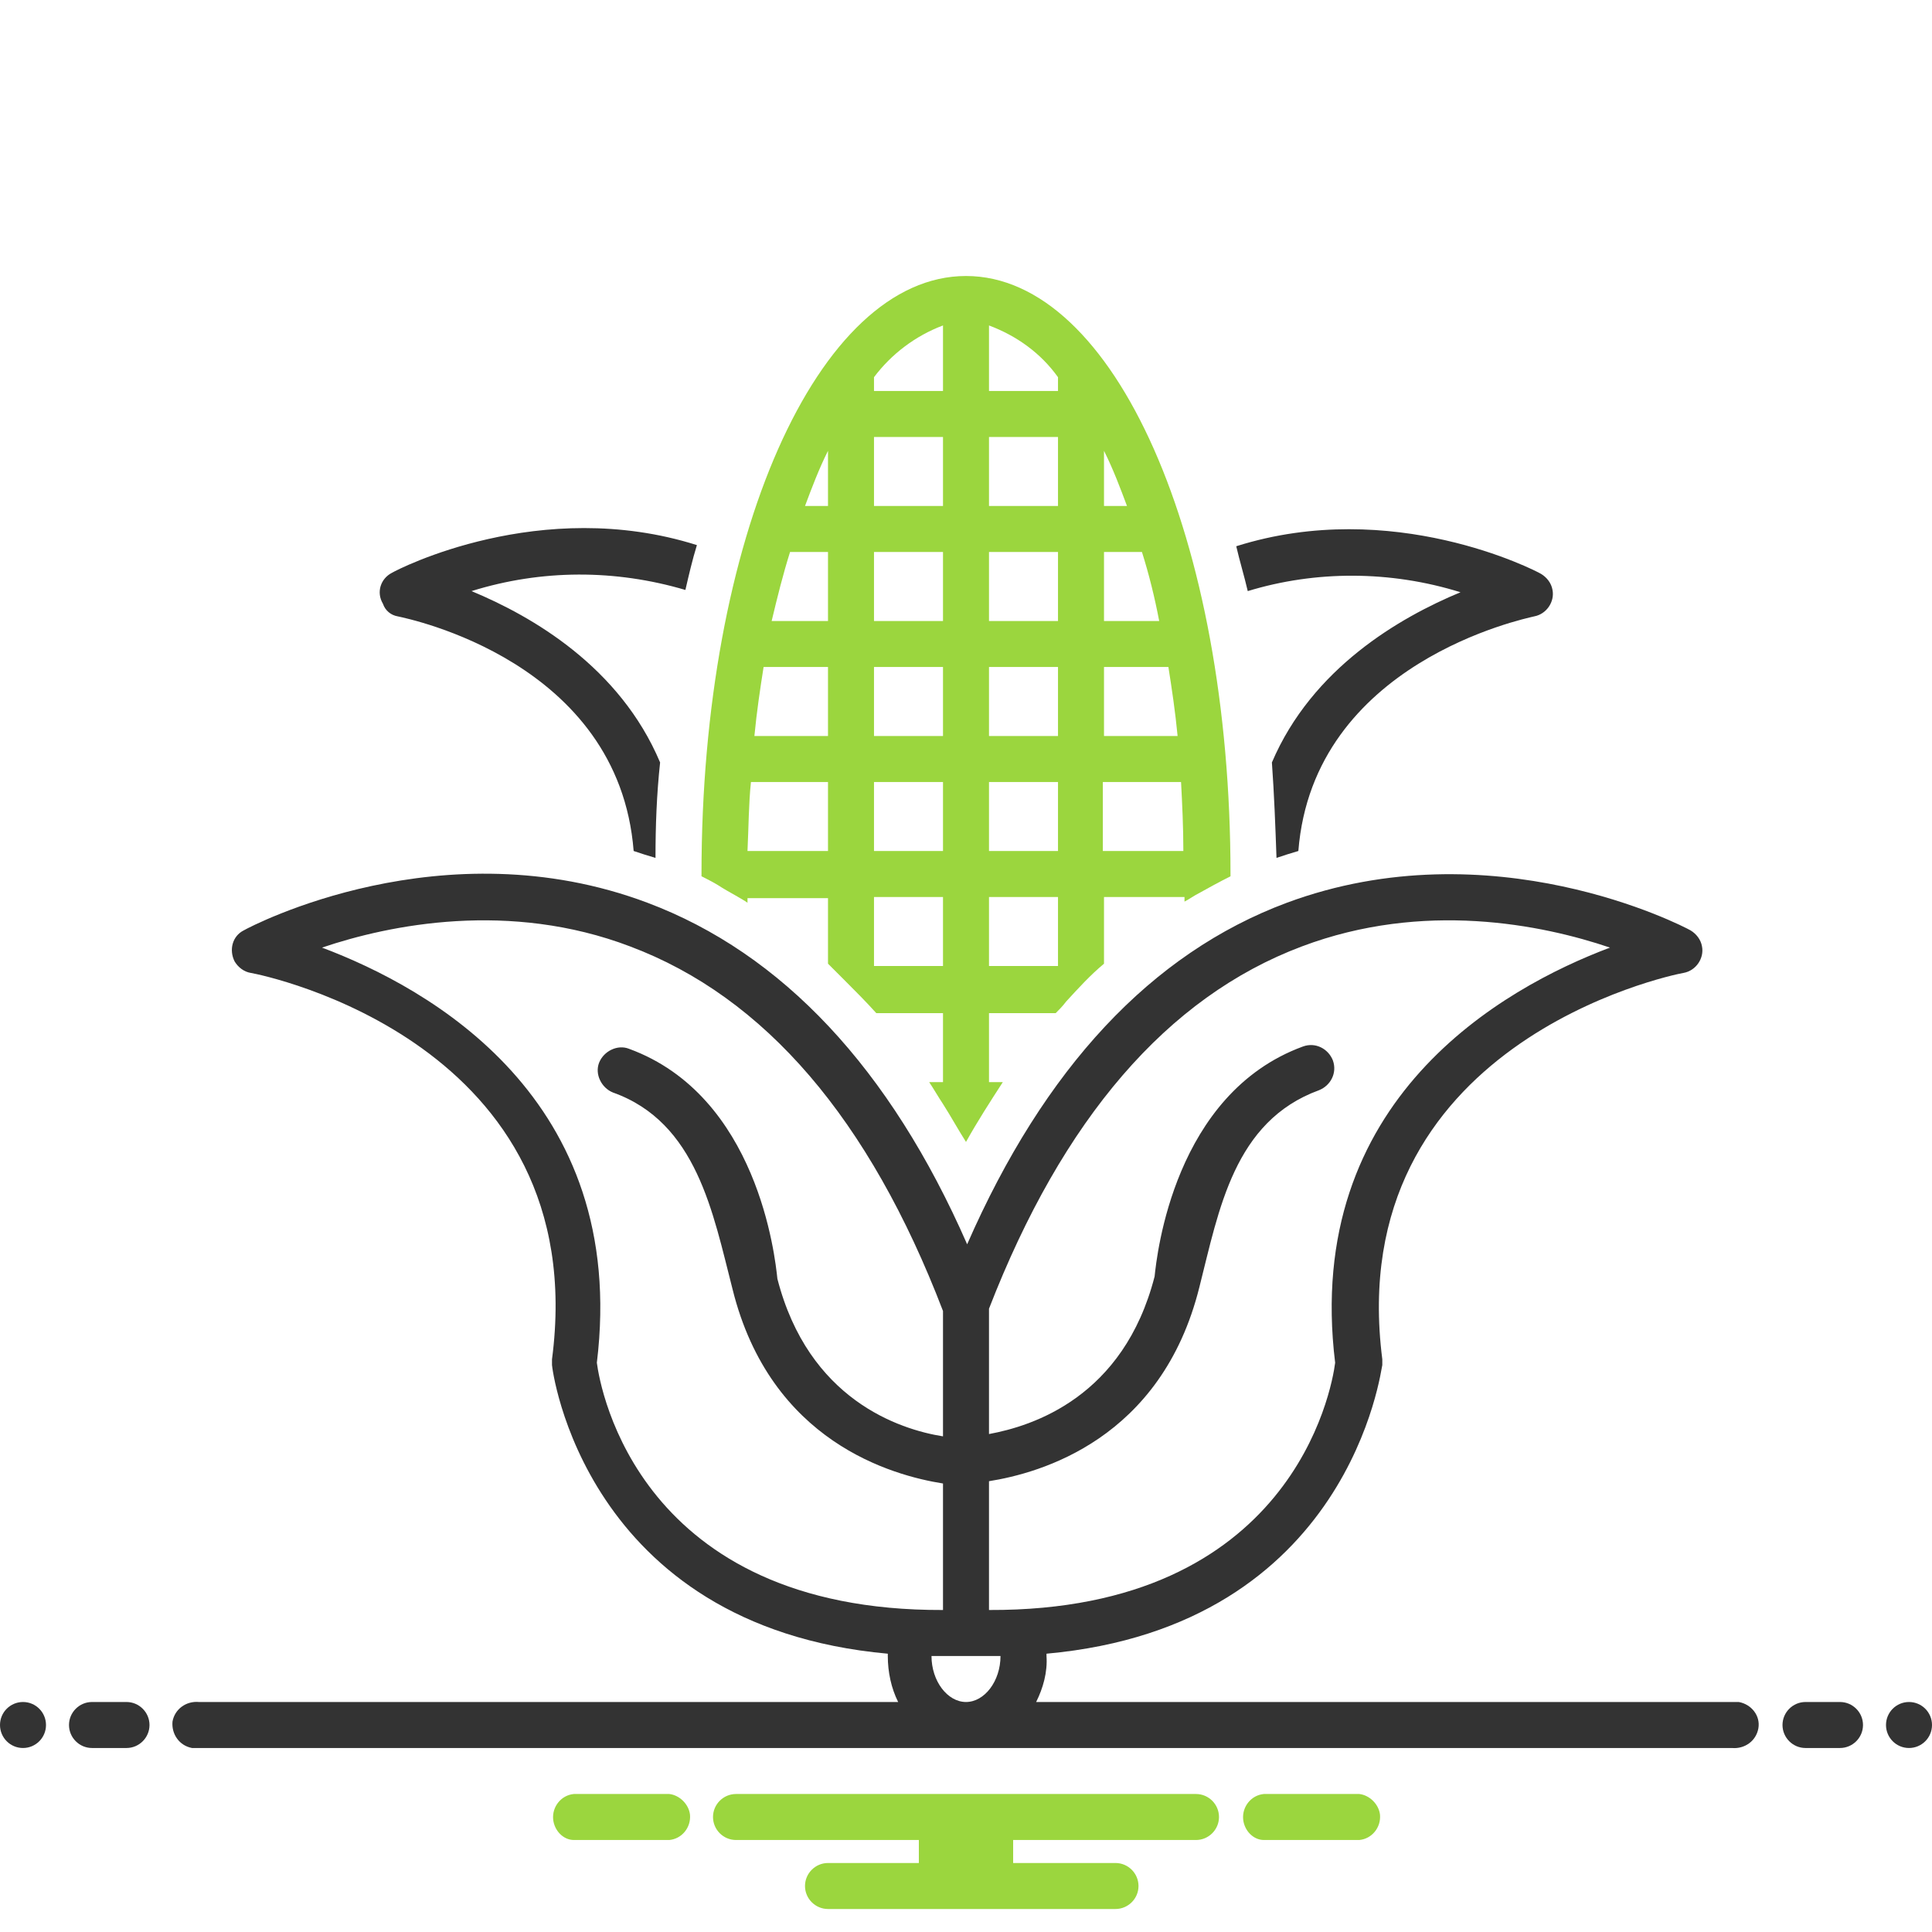 <?xml version="1.0" encoding="utf-8"?>
<!-- Generator: Adobe Illustrator 24.3.0, SVG Export Plug-In . SVG Version: 6.00 Build 0)  -->
<svg version="1.1" id="Слой_1" xmlns="http://www.w3.org/2000/svg" xmlns:xlink="http://www.w3.org/1999/xlink" x="0px" y="0px"
	 viewBox="0 0 168 168" style="enable-background:new 0 0 168 168;" xml:space="preserve">
<style type="text/css">
	.st0{fill:#333333;}
	.st1{fill:#9BD63E;}
</style>
<path class="st0" d="M127,51.5c-5.3,2.2-12.9,6.6-16.4,14.8c0.2,2.8,0.3,5.5,0.4,8.3c0.6-0.2,1.2-0.4,1.9-0.6
	c1.3-16.4,19.7-20.2,20.5-20.4c1.1-0.2,1.8-1.3,1.6-2.3c-0.1-0.6-0.5-1.1-1-1.4c-0.5-0.3-12.9-6.7-26.5-2.4c0.3,1.3,0.7,2.6,1,3.9
	C114.4,49.6,120.9,49.6,127,51.5z M34.6,53.6c0.9,0.2,19.2,3.9,20.5,20.4c0.6,0.2,1.2,0.4,1.9,0.6c0-2.8,0.1-5.5,0.4-8.3
	C53.9,58,46.3,53.6,41,51.4c6.1-1.9,12.5-1.9,18.6-0.1c0.3-1.3,0.6-2.6,1-3.9c-13.6-4.3-26,2.1-26.5,2.4c-1,0.5-1.4,1.7-0.8,2.7
	C33.5,53.1,34,53.5,34.6,53.6L34.6,53.6z"/>
<path class="st1" d="M62.8,77.2c0.3,0.2,1.8,1,2.2,1.3c0-0.1,0-0.3,0-0.4h7v5.7c0.5,0.5,1,1,1.5,1.5c0.9,0.9,1.8,1.8,2.7,2.8H82v6
	h-1.2c0.4,0.6,0.8,1.3,1.2,1.9c0.7,1.1,1.3,2.2,2,3.3c1-1.8,2.1-3.5,3.2-5.2H86v-6h5.8c0.3-0.3,0.6-0.6,0.9-1
	c1.1-1.2,2.1-2.3,3.3-3.3V78h7c0,0.1,0,0.3,0,0.4c0.4-0.2,0.8-0.5,1.2-0.7c0.9-0.5,1.8-1,2.8-1.5c0-0.1,0-0.2,0-0.2
	c0-29.2-10.1-52-23-52S61,46.8,61,76c0,0.1,0,0.2,0,0.2C61.6,76.5,62.2,76.8,62.8,77.2z M96,39.2c0.8,1.6,1.4,3.2,2,4.8h-2V39.2z
	 M96,48h3.3c0.6,1.9,1.1,3.9,1.5,6H96V48z M96,58h5.6c0.3,1.9,0.6,3.9,0.8,6H96V58z M96,68h6.7c0.1,1.9,0.2,3.9,0.2,6h-7v-6H96z
	 M86,28.3c2.4,0.9,4.5,2.4,6,4.5V34h-6V28.3z M86,38h6v6h-6V38z M86,48h6v6h-6V48z M86,58h6v6h-6V58z M86,68h6v6h-6V68z M86,78h6v6
	h-6V78z M76,32.8c1.5-2,3.6-3.6,6-4.5V34h-6V32.8z M76,38h6v6h-6V38z M76,48h6v6h-6V48z M76,58h6v6h-6V58z M76,68h6v6h-6V68z M76,78
	h6v6h-6V78z M72,39.2V44h-2C70.6,42.4,71.2,40.8,72,39.2L72,39.2z M68.7,48H72v6h-4.9C67.6,51.9,68.1,49.9,68.7,48z M66.4,58H72v6
	h-6.4C65.8,61.9,66.1,59.9,66.4,58z M65.3,68H72v6h-7C65.1,71.9,65.1,69.9,65.3,68z"/>
<circle class="st0" cx="2" cy="150" r="2"/>
<path class="st0" d="M11,148H8c-1.1,0-2,0.9-2,2s0.9,2,2,2h3c1.1,0,2-0.9,2-2S12.1,148,11,148z M160,148h-3c-1.1,0-2,0.9-2,2
	s0.9,2,2,2h3c1.1,0,2-0.9,2-2S161.1,148,160,148z"/>
<circle class="st0" cx="166" cy="150" r="2"/>
<path class="st1" d="M118.2,156h-8.3c-1.1,0.1-1.9,1.1-1.8,2.2c0.1,1,0.9,1.8,1.8,1.8h8.3c1.1-0.1,1.9-1.1,1.8-2.2
	C119.9,156.9,119.1,156.1,118.2,156z M58.2,156h-8.3c-1.1,0.1-1.9,1.1-1.8,2.2c0.1,1,0.9,1.8,1.8,1.8h8.3c1.1-0.1,1.9-1.1,1.8-2.2
	C59.9,156.9,59.1,156.1,58.2,156z M104,156H64c-1.1,0-2,0.9-2,2s0.9,2,2,2h15.9v2H72c-1.1,0-2,0.9-2,2s0.9,2,2,2h25c1.1,0,2-0.9,2-2
	s-0.9-2-2-2h-8.9v-2H104c1.1,0,2-0.9,2-2S105.1,156,104,156z"/>
<path class="st0" d="M150.7,148H90.1c0.6-1.2,1-2.6,0.9-4c0-0.1,0-0.1,0-0.2c26.5-2.4,29.1-24.9,29.2-25.1c0-0.2,0-0.3,0-0.5
	c-3.5-27.4,25-33.4,26.2-33.6c1.1-0.2,1.8-1.3,1.6-2.3c-0.1-0.6-0.5-1.1-1-1.4c-0.7-0.4-17.3-9-35.1-2.4
	c-11.8,4.4-21.1,14.4-27.8,29.7C77.4,92.9,68,82.9,56.3,78.5c-17.8-6.7-34.4,2-35.1,2.4c-1,0.5-1.3,1.7-0.8,2.7
	c0.3,0.5,0.8,0.9,1.4,1c1.2,0.2,29.8,6.1,26.2,33.6c0,0.2,0,0.3,0,0.5s2.7,22.7,29.2,25.1c0,0.1,0,0.2,0,0.2c0,1.4,0.3,2.8,0.9,4
	H17.3c-1.1-0.1-2.1,0.6-2.3,1.7c-0.1,1.1,0.6,2.1,1.7,2.3c0.2,0,0.3,0,0.5,0h133.4c1.1,0.1,2.1-0.6,2.3-1.7s-0.6-2.1-1.7-2.3
	C151.1,148,150.9,148,150.7,148L150.7,148z M113.2,82.3c10.6-4,20.9-1.9,26.8,0.1c-9.3,3.5-26.7,13.2-23.9,36.1
	c-0.3,2.4-3.8,21.6-30.1,21.5v-11.2c4.4-0.7,15-3.6,18.3-16.9c1.7-6.7,3-14.4,10.4-17.1c1-0.4,1.6-1.5,1.2-2.6
	c-0.4-1-1.5-1.6-2.6-1.2l0,0c-11.2,4.1-12.7,18.1-12.9,20c-2.7,10.5-10.6,13-14.4,13.7c0,0,0-10.8,0-10.9
	C92.4,97.3,101.5,86.7,113.2,82.3z M51.9,118.5c2.8-23-14.6-32.6-23.9-36.1c5.9-2,16.3-4.1,26.8-0.1c11.7,4.4,20.8,15,27.2,31.7
	v10.9c-3.8-0.6-11.7-3.2-14.4-13.7c-0.2-1.9-1.7-15.9-12.9-20c-1-0.4-2.2,0.2-2.6,1.2s0.2,2.2,1.2,2.6c7.3,2.6,8.7,10.5,10.4,17.1
	C67,125.4,77.6,128.3,82,129v11C55.6,140.1,52.2,120.8,51.9,118.5z M81,144c0,0,2.7,0,3,0c1,0,2,0,3,0c0,2.2-1.4,4-3,4
	S81,146.2,81,144z"/>
</svg>
